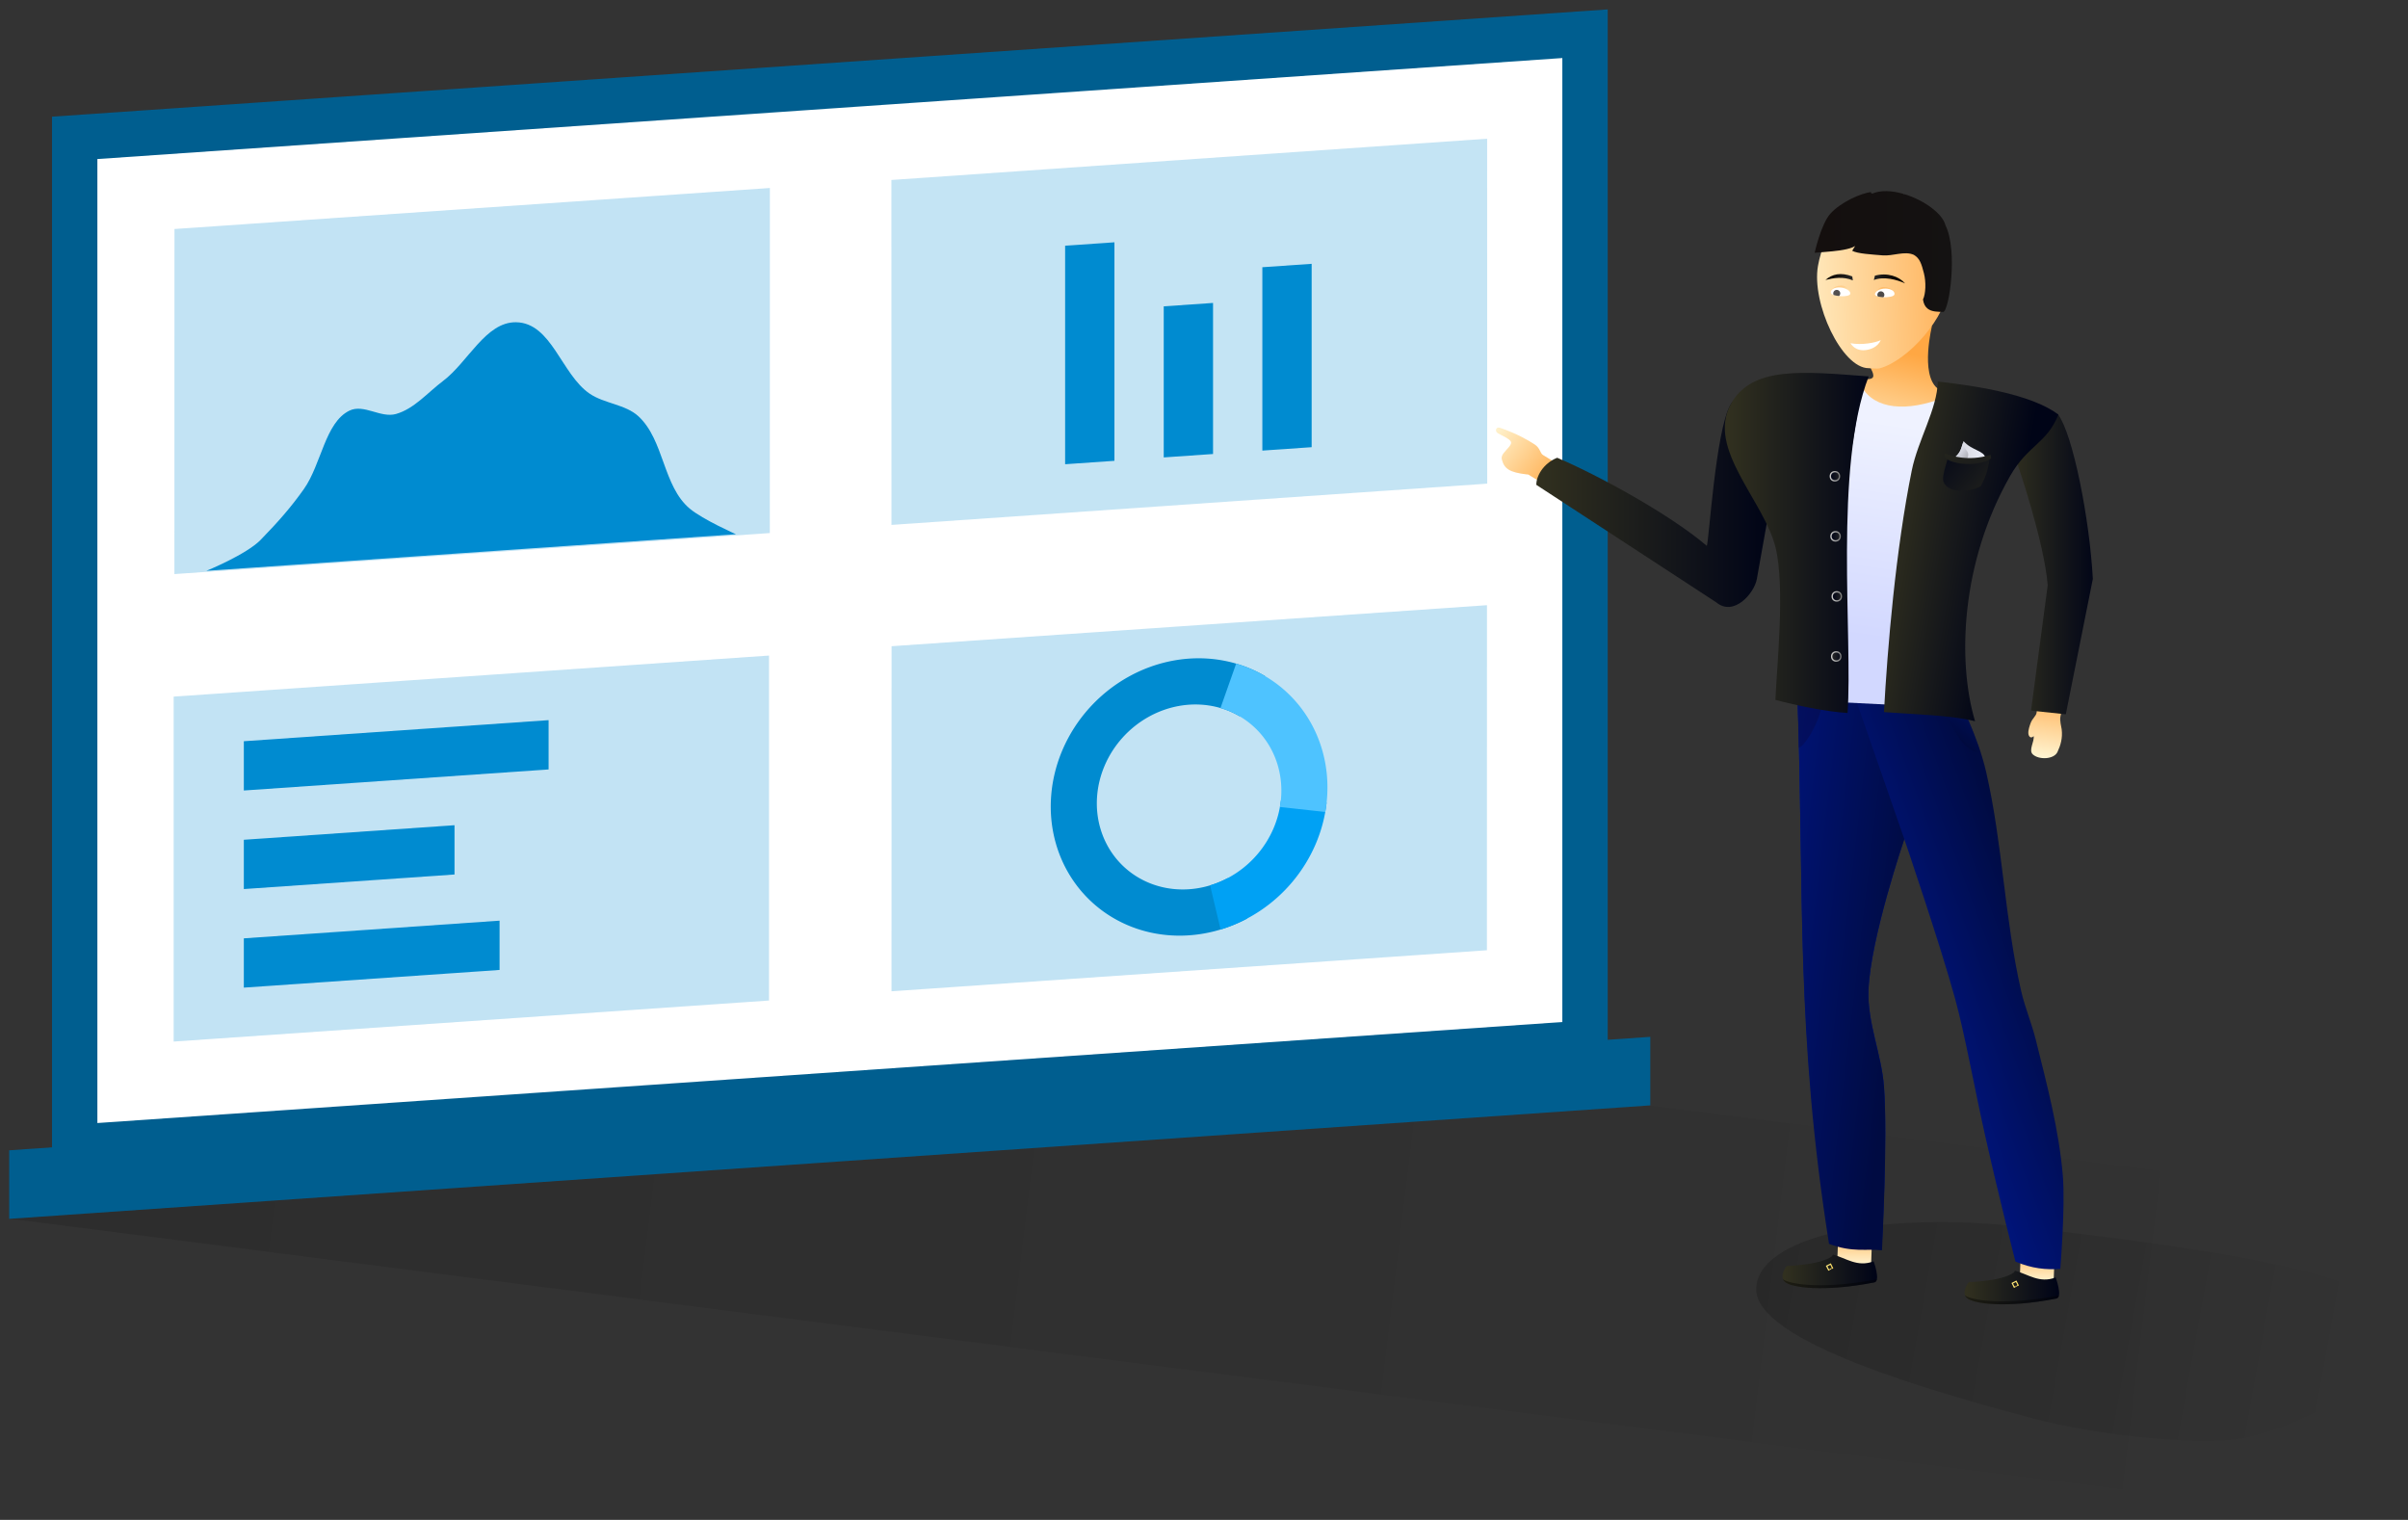 <svg height="646.283" viewBox="0 0 1024 646.283" width="1024" xmlns="http://www.w3.org/2000/svg" xmlns:xlink="http://www.w3.org/1999/xlink"><rect x="0" y="0" width="1024" height="646.283" fill="#333333" stroke="none"/><linearGradient id="a" gradientTransform="matrix(1.029 .126 0 1.043 -885.098 2835.686)" gradientUnits="userSpaceOnUse" x1="1170.265" x2="1549.474" y1="-2428.769" y2="-2361.185"><stop offset="0" stop-opacity=".289"/><stop offset="1" stop-opacity="0"/></linearGradient><linearGradient id="b" gradientTransform="matrix(.544 .331 -.331 .544 -402.245 -491.492)" gradientUnits="userSpaceOnUse" x1="1140.178" x2="1177" xlink:href="#c" y1="383.307" y2="387.757"/><linearGradient id="c"><stop offset="0" stop-color="#fff6d4"/><stop offset="1" stop-color="#ffa743"/></linearGradient><linearGradient id="d" gradientTransform="matrix(.637 0 0 .637 -655.437 -145.448)" gradientUnits="userSpaceOnUse" x1="1190.789" x2="1285.571" xlink:href="#e" y1="407.131" y2="407.131"/><linearGradient id="e"><stop offset="0" stop-color="#31301f"/><stop offset="1" stop-color="#000417"/></linearGradient><linearGradient id="f" gradientTransform="matrix(.637 0 0 .637 -655.437 1049.921)" gradientUnits="userSpaceOnUse" x1="1330.508" x2="1342.289" xlink:href="#c" y1="-1485.208" y2="-1530.953"/><linearGradient id="g" gradientTransform="matrix(.637 0 0 .637 -655.437 -145.589)" gradientUnits="userSpaceOnUse" x1="1289.821" x2="1360.698" xlink:href="#h" y1="320.637" y2="317.371"/><linearGradient id="h"><stop offset="0" stop-color="#fff6d4"/><stop offset="1" stop-color="#ffb25a"/></linearGradient><linearGradient id="i" gradientTransform="matrix(-.081 .631 -.632 -.081 576.795 -538.948)" gradientUnits="userSpaceOnUse" x1="1190.729" x2="1164.841" xlink:href="#h" y1="388.813" y2="388.472"/><linearGradient id="j" gradientTransform="matrix(.637 0 0 .637 -655.437 -145.448)" gradientUnits="userSpaceOnUse" x1="1384.679" x2="1420.866" xlink:href="#e" y1="407.584" y2="407.584"/><linearGradient id="k" gradientTransform="matrix(.547 0 0 .888 -328.678 -589.005)" gradientUnits="userSpaceOnUse" x1="1176.888" x2="1160.751" xlink:href="#h" y1="385.956" y2="386.24"/><linearGradient id="l" gradientTransform="matrix(.637 0 0 .637 -655.437 1049.921)" gradientUnits="userSpaceOnUse" x1="1343.821" x2="1407.356" xlink:href="#m" y1="-1241.868" y2="-1265.382"/><linearGradient id="m"><stop offset="0" stop-color="#001686"/><stop offset="1" stop-color="#000b42"/></linearGradient><linearGradient id="n" gradientTransform="matrix(-.593 .232 .232 .593 872.021 -422.945)" gradientUnits="userSpaceOnUse" x1="1305.893" x2="1293.031" y1="500.047" y2="493.443"><stop offset="0" stop-color="#000832"/><stop offset="1" stop-color="#001686"/></linearGradient><linearGradient id="o" gradientTransform="matrix(.547 0 0 .888 -332.537 -541.094)" gradientUnits="userSpaceOnUse" x1="1176.888" x2="1160.751" xlink:href="#h" y1="385.956" y2="386.24"/><linearGradient id="p" gradientTransform="matrix(.637 0 0 .637 -655.437 1049.921)" gradientUnits="userSpaceOnUse" x1="1263.924" x2="1337.12" xlink:href="#m" y1="-1269.135" y2="-1260.562"/><linearGradient id="q" gradientTransform="matrix(.637 0 0 .637 -655.477 -143.368)" gradientUnits="userSpaceOnUse" x1="1330.565" x2="1342.943" y1="460.303" y2="371.881"><stop offset="0" stop-color="#d2d8ff"/><stop offset="1" stop-color="#eff2ff"/></linearGradient><linearGradient id="r" gradientTransform="matrix(.637 0 0 .637 -655.437 -145.448)" gradientUnits="userSpaceOnUse" x1="1332.595" x2="1384.752" xlink:href="#e" y1="427.762" y2="436.471"/><linearGradient id="s" gradientTransform="matrix(.637 0 0 .637 -655.437 -145.448)" gradientUnits="userSpaceOnUse" x1="1305.893" x2="1298.222" y1="500.047" y2="491.12"><stop offset="0" stop-color="#070740"/><stop offset="1" stop-color="#07073b"/></linearGradient><linearGradient id="t" gradientTransform="matrix(.637 0 0 .637 -655.437 -145.448)" gradientUnits="userSpaceOnUse" x1="1269.394" x2="1329.066" xlink:href="#e" y1="423.132" y2="423.132"/><linearGradient id="u" gradientTransform="matrix(.637 0 0 .637 -660.615 -131.997)" gradientUnits="userSpaceOnUse" x1="1324.56" x2="1320.224" xlink:href="#v" y1="424.901" y2="424.901"/><linearGradient id="v"><stop offset="0" stop-color="#282828"/><stop offset="1" stop-color="#000417"/></linearGradient><linearGradient id="w" gradientTransform="matrix(.637 0 0 .637 -660.615 -131.997)" gradientUnits="userSpaceOnUse" x1="1320.224" x2="1324.56" xlink:href="#x" y1="424.901" y2="424.901"/><linearGradient id="x"><stop offset="0" stop-color="#c7c7c7"/><stop offset="1" stop-color="#6e6e6e"/></linearGradient><linearGradient id="y" gradientTransform="matrix(.637 0 0 .637 -660.935 -147.716)" gradientUnits="userSpaceOnUse" x1="1324.56" x2="1320.224" xlink:href="#v" y1="424.901" y2="424.901"/><linearGradient id="z" gradientTransform="matrix(.637 0 0 .637 -660.935 -147.716)" gradientUnits="userSpaceOnUse" x1="1320.224" x2="1324.56" xlink:href="#x" y1="424.901" y2="424.901"/><linearGradient id="A" gradientTransform="matrix(.637 0 0 .637 -661.105 -163.435)" gradientUnits="userSpaceOnUse" x1="1324.56" x2="1320.224" xlink:href="#v" y1="424.901" y2="424.901"/><linearGradient id="B" gradientTransform="matrix(.637 0 0 .637 -661.105 -163.435)" gradientUnits="userSpaceOnUse" x1="1320.224" x2="1324.56" xlink:href="#x" y1="424.901" y2="424.901"/><linearGradient id="C" gradientTransform="matrix(.637 0 0 .637 -660.756 -116.277)" gradientUnits="userSpaceOnUse" x1="1320.225" x2="1324.56" xlink:href="#v" y1="424.901" y2="424.901"/><linearGradient id="D" gradientTransform="matrix(.637 0 0 .637 -660.615 -145.448)" gradientUnits="userSpaceOnUse" x1="1320.004" x2="1324.339" xlink:href="#x" y1="470.717" y2="470.717"/><linearGradient id="E" gradientTransform="matrix(.637 0 0 .637 -655.437 -145.368)" gradientUnits="userSpaceOnUse" x1="1292.438" x2="1329.75" xlink:href="#e" y1="723.281" y2="723.281"/><linearGradient id="F" gradientTransform="matrix(.637 0 0 .637 -612.213 -139.797)" gradientUnits="userSpaceOnUse" x1="1291.934" x2="1308.927" y1="373.128" y2="373.128"><stop offset="0" stop-color="#cecfd3"/><stop offset="1" stop-color="#eff2ff"/></linearGradient><linearGradient id="G" gradientTransform="matrix(.637 0 0 .637 -612.213 -139.797)" gradientUnits="userSpaceOnUse" x1="1300.615" x2="1296.164" y1="377.76" y2="374.223"><stop offset="0" stop-color="#b5b6bd"/><stop offset="1" stop-color="#eff2ff"/></linearGradient><linearGradient id="H" gradientTransform="matrix(.615 .165 -.165 .615 -655.437 -145.448)" gradientUnits="userSpaceOnUse" x1="1448.062" x2="1403.7" xlink:href="#e" y1="46.105" y2="24.678"/><linearGradient id="I" gradientTransform="matrix(.56 0 0 .287 -517.607 -6.341)" gradientUnits="userSpaceOnUse" x1="1300.039" x2="1323.717" xlink:href="#e" y1="352.747" y2="427.988"/><linearGradient id="J" gradientTransform="matrix(.637 0 0 .637 -655.437 -145.448)" gradientUnits="userSpaceOnUse" x1="1306.278" x2="1362.322" xlink:href="#K" y1="294.105" y2="294.105"/><linearGradient id="K"><stop offset="0" stop-color="#140f0e"/><stop offset="1" stop-color="#141212"/></linearGradient><linearGradient id="L" gradientTransform="matrix(.637 0 0 .637 -607.793 -141.145)" gradientUnits="userSpaceOnUse" x1="1292.438" x2="1329.75" xlink:href="#e" y1="723.281" y2="723.281"/><linearGradient id="M" gradientTransform="matrix(.509 0 0 .509 -374.815 -290.346)" gradientUnits="userSpaceOnUse" x1="772.909" x2="777.943" xlink:href="#N" y1="1277.312" y2="1283.258"/><linearGradient id="N"><stop offset="0" stop-color="#ffef8e"/><stop offset="1" stop-color="#ffd443"/></linearGradient><linearGradient id="O" gradientTransform="matrix(.219 0 0 .219 -166.082 91.48)" gradientUnits="userSpaceOnUse" x1="846.623" x2="850.499" xlink:href="#v" y1="1233.348" y2="1236.613"/><linearGradient id="P" gradientTransform="matrix(.509 0 0 .509 -333.444 -264.537)" gradientUnits="userSpaceOnUse" x1="772.909" x2="777.943" xlink:href="#N" y1="1277.312" y2="1283.258"/><linearGradient id="Q" gradientTransform="matrix(.219 0 0 .219 -124.71 117.288)" gradientUnits="userSpaceOnUse" x1="846.623" x2="850.499" xlink:href="#v" y1="1233.348" y2="1236.613"/><linearGradient id="R" gradientUnits="userSpaceOnUse" x1="193.566" x2="193.764" xlink:href="#c" y1="60.457" y2="56.837"/><linearGradient id="S" gradientTransform="matrix(1.031 .11 -.306 1.039 -1382.491 622.168)" gradientUnits="userSpaceOnUse" x1="1311.739" x2="1317.781" xlink:href="#T" y1="-685.266" y2="-685.266"/><linearGradient id="T"><stop offset="0" stop-color="#0b0600"/><stop offset="1" stop-color="#272727"/></linearGradient><linearGradient id="U" gradientTransform="matrix(-.637 0 0 .637 1032.393 490.368)" gradientUnits="userSpaceOnUse" x1="1334.144" x2="1335.228" xlink:href="#c" y1="-675.85" y2="-683.149"/><linearGradient id="V" gradientTransform="matrix(-1.037 -.03 .184 1.071 1683.256 828.964)" gradientUnits="userSpaceOnUse" x1="1311.739" x2="1317.781" xlink:href="#T" y1="-685.266" y2="-685.266"/><radialGradient id="W" cx="181.496" cy="59.239" gradientUnits="userSpaceOnUse" r=".914" xlink:href="#K"/><radialGradient id="X" cx="193.043" cy="59.619" gradientUnits="userSpaceOnUse" r=".914" xlink:href="#K"/><linearGradient id="Y" gradientUnits="userSpaceOnUse" x1="-358.697" x2="695.979" y1="440.53" y2="567.717"><stop offset="0" stop-opacity=".13"/><stop offset="1" stop-opacity="0"/></linearGradient><g transform="matrix(.992 0 0 .992 298.361 18.957)"><path d="m406.613 454.794-703.291 48.487 974.124 124.953 49.876-3.492v-129.06z" fill="url(#Y)"/><path d="m727.321 548.739c0 15.949-26.515 39.08-65.152 48.391-15.914 3.835-62.474-.408-92.015-8.356-42.175-11.348-118.056-32.663-118.056-55.181 0-22.518 52.855-34.321 118.056-26.364 65.2 7.958 157.167 18.992 157.167 41.51z" fill="url(#a)" opacity=".98"/><g transform="matrix(1.638 0 0 1.638 189.311 9.62)"><path d="m-297.383 262.971h430.353v17.937h-430.353z" fill="#005e8f" transform="matrix(.998 -.069 0 1 0 0)"/><path d="m-279.646 18.539 395.268-27.252v264.176l-395.268 27.252z" fill="#fff" stroke="#005e8f" stroke-linecap="square" stroke-width="11.878"/><g fill="#008bd0" transform="matrix(.637 -.044 0 .637 -653.823 1056.602)"><path d="m755.715-1619.701 239.106 2.147-1.244 138.562-224.737-2.018-14.368-.129z" opacity=".24" transform="matrix(1.023 -.009 .009 1.023 -130.123 114.994)"/><path d="m840.135-1419.233c-11.123-10.064-10.478-28.829-21.099-39.401-5.355-5.33-14.065-6.173-20.11-10.741-11.619-8.782-15.567-30.157-30.191-31.386-12.46-1.048-19.743 15.054-30.002 22.057-6.289 4.293-11.829 10.613-19.317 12.221-6.307 1.355-13.247-5.181-19.178-2.68-9.988 4.213-11.476 21.23-18.672 30.906-5.255 7.065-10.477 12.656-17.75 19.631-5.909 5.667-22.307 11.193-22.307 11.193h217.572s-13.615-6.977-18.948-11.802z"/></g><path d="m1050.048-1621.547 239.106 2.147-1.244 138.562-239.106-2.147z" fill="#008bd0" opacity=".234" transform="matrix(.652 -.051 .006 .651 -740.809 1138.738)"/><g transform="matrix(.637 -.044 0 .637 -657.944 1181.919)"><path d="m1050.048-1621.547 239.106 2.147-1.244 138.562-239.106-2.147z" fill="#008bd0" opacity=".24" transform="matrix(1.023 -.009 .009 1.023 -130.123 114.994)"/><g fill="none" stroke-width="18.932"><path d="m1071.59-1439.911a47.373 47.373 0 0 1 -58.47-15.547 47.373 47.373 0 0 1 4.494-60.334 47.373 47.373 0 0 1 60.128-6.714" stroke="#008bd0"/><path d="m1098.813-1477.749a47.373 47.373 0 0 1 -36.301 40.959" stroke="#00a1f4"/><path d="m1067.839-1527.465a47.373 47.373 0 0 1 30.513 52.908" stroke="#4ec3ff"/></g></g><g fill="#008bd0"><path d="m-253.744 164.758 155.812-10.742v90.275l-146.449 10.097-9.363.645z" opacity=".24"/><g transform="matrix(.998 -.069 0 1 0 0)"><path d="m-235.851 211.746h67.063v12.896h-67.063z"/><path d="m-235.851 185.953h55.249v12.896h-55.249z"/><path d="m-235.851 160.161h79.92v12.896h-79.92z"/></g><g transform="matrix(0 -1 .998 -.069 0 0)"><path d="m-102.533 31.237h47.986v12.93h-47.986z"/><path d="m-102.533 5.378h39.533v12.93h-39.533z"/><path d="m-102.533-20.482h57.186v12.93h-57.186z"/></g><rect height="75.233" rx="3.184" ry="3.183" width="9.978" x="189.758" y="83.556"/></g><path d="m188.7 63.196-1.435 4.53" fill="#6c6c6c" stroke="#4b4b4b" stroke-width="1.91"/><path d="m94.718 96.844c1.747 1.008 1.929 1.39 1.031 2.541-.883 1.132-2.225 2.073-1.906 3.303.639 2.464 2.025 3.391 6.549 3.926.111.013.231.016.353.017l7.568 4.605 3.31-5.438-6.542-3.981v-.003c-.131-.089-.276-.177-.435-.264 0-.001 0-.003-.007-.004-.768-.427-.728-1.831-2.201-2.784-1.784-1.155-4.665-2.835-9.043-4.34-1.193-.41-1.392.956-.605 1.41.763.432 1.398.707 1.927 1.01z" fill="url(#b)"/><path d="m153.69 88.374c-3.944 6.83-5.661 36.323-6.208 36.925-9.773-8.33-28.536-18.532-39.145-23.047-3.762 1.514-5.526 5.002-5.455 7.095l47.115 30.766c4.583 3.786 9.929-2.419 10.589-6.119l6.032-33.792c1.296-7.259-8.837-18.913-12.928-11.827z" fill="url(#d)"/><path d="m190.387 78.848s1.01 1.679.576 2.364c-.424.67-2.331.479-2.331.479l-3.298 8.743 27.944-1.021-2.643-4.571s-2.134-.206-2.82-.775c-4.527-3.754-1.37-16.404-1.37-16.404z" fill="url(#f)"/><path d="m176.591 52.02c-1.749 9.81 6.27 26.794 13.252 26.794.649 0 2.205.228 2.96.02 7.174-1.972 17.519-13.099 18.216-22.356.681-9.05-3.959-22.336-15.563-22.336-11.604 0-17.344 9.348-18.865 17.878z" fill="url(#g)"/><path d="m234.705 159.538-.888 9.312c-.099 1.041-1.118 1.53-1.589 2.873-.157.448-.66 1.75-.581 2.678.076.887.714 1.427 1.385.692.229 1.455-1.388 3.668-.239 4.769 1.563 1.498 5.545 1.361 6.467-.598.819-1.742 1.394-3.662 1.105-5.963-.095-.752-.548-2.214-.317-3.368.614-3.066 2.247-9.421 2.247-9.421z" fill="url(#i)"/><path d="m239.438 90.947-10.694 12.745s7.13 20.781 7.959 31.956l-4.359 32.786 9.1.953 7.073-35.418c-.828-15.697-5.216-37.84-9.078-43.021z" fill="url(#j)"/><path d="m304.464-249.902h10.945v8.878h-10.945z" fill="url(#k)" transform="matrix(-.037 .999 -1 -.014 0 0)"/><path d="m171.23 165.007c1.768 52.393-.464 85.888 8.247 140.885l13.862 1.687s1.522-27.178.527-40.715c-.624-8.498-4.373-16.722-4.063-25.236.495-13.549 9.376-39.579 9.376-39.579s9.458 27.732 13.319 41.854c2.577 9.426 5.003 23.14 7.817 35.658 3.953 17.585 7.956 33.052 7.956 33.052 4.246 1.814 8.083 2.197 11.73 1.916 0 0 1.353-16.322.663-24.444-1.02-12.01-4.149-23.768-7.059-35.465-1.082-4.35-2.861-8.513-3.86-12.883-4.301-18.818-4.83-38.417-9.127-57.186-2.165-9.456-7.333-19.287-7.333-19.287-6.489-.438-12.78 2.164-19.212 1.54-7.759-.753-15.419-1.48-22.842-1.797z" fill="url(#l)"/><path d="m214.357 167.437c-.161.079-.323.158-.483.23-2.091 1.455-3.395-1.687-4.339-.087 0 0 3.901 11.984 9.652 11.841-1.602-4.965-3.616-9.446-4.831-11.984z" fill="url(#n)" opacity=".376"/><path d="m300.605-201.991h10.945v8.878h-10.945z" fill="url(#o)" transform="matrix(-.037 .999 -1 -.014 0 0)"/><path d="m171.23 165.006c1.768 52.393-.464 87.968 8.248 142.964 6.13 2.331 9.693 1.226 13.861 1.687 0 0 1.522-29.258.527-42.794-.624-8.498-4.373-16.722-4.062-25.236.495-13.549 9.376-39.579 9.376-39.579l-12.484-35.938c-5.234-.475-10.408-.889-15.465-1.104z" fill="url(#p)"/><path d="m188.047 83.715c3.369 5.849 11.69 6.672 21.658 2.728l-11.426 80.582-23.669-1.177z" fill="url(#q)"/><path d="m207.94 82.307c-.126 7.152-5.204 15.345-6.805 23.264-4.207 20.798-6.358 46.364-7.278 63.241 7.361.581 17.595.775 23.843 2.399-4.707-15.725-3.703-41.607 9.17-64.186 4.603-8.075 9.582-8.454 12.648-16.076-6.856-5.115-20.447-7.403-31.578-8.641z" fill="url(#r)"/><path d="m172.598 165.104c-.449-.022-.921-.079-1.368-.098.157 4.642.183 8.606.287 13.009l.022.131c1.022-.007 4.744-4.904 6.199-11.29.13-.572-2.664-1.157-5.141-1.751z" fill="url(#s)" opacity=".376"/><path d="m153.69 88.374c-6.195 11.652 8.813 25.14 11.8 37.393 2.537 10.408.319 31.137-.045 39.85 5.554 1.477 13.491 3.119 18.883 3.429 1.405-19.71-3.65-64.233 5.532-88.079-17.247-1.299-30.739-2.807-36.169 7.407z" fill="url(#t)"/><g stroke-linecap="square" stroke-linejoin="round" stroke-width=".358"><ellipse cx="181.512" cy="138.532" fill="url(#u)" rx="1.201" ry="1.201" stroke="url(#w)"/><ellipse cx="181.192" cy="122.813" fill="url(#y)" rx="1.201" ry="1.201" stroke="url(#z)"/><ellipse cx="181.021" cy="107.094" fill="url(#A)" rx="1.201" ry="1.201" stroke="url(#B)"/><ellipse cx="181.371" cy="154.252" fill="url(#C)" rx="1.201" ry="1.201" stroke="url(#D)"/></g><path d="m191.15 312.543s1.917 5.176.186 5.518c-13.054 2.573-21.853 1.415-23.466-.198-1.564-1.564.553-4.095.561-4.12 0 0 8.505-.154 11.768-2.484.153-.109.288-.483.288-.483 3.463.9 6.358 3.393 10.664 1.766z" fill="url(#E)"/><path d="m167.357 317.24c.124.202.3.409.514.623 1.613 1.613 10.412 2.771 23.465.198.382-.075.59-.383.694-.805-13.122 2.513-22.215 1.555-24.673-.017z" fill-opacity=".404"/><path d="m211.274 102.927c2.387-1.106 2.597-2.588 3.416-5.025 2.109 2.446 5.589 2.546 5.647 4.406z" fill="url(#F)"/><path d="m214.689 97.902c-.661 1.967-.527 2.491-2.146 4.108v.004l3.05.622c1.222-2.565-1.645-2.571-.905-4.734z" fill="url(#G)"/><path d="m210.559 101.815c4.092 2.062 7.635 1.617 10.987.301-.364 3.499-1.405 5.9-2.401 7.625-2.651 1.43-8.41 1.958-9.682-1.125-.686-1.662 1.48-6.482 1.096-6.802z" fill="url(#H)"/><path d="m209.718 101.172c1.647.484 5.984 2.161 12.058.318l.108.929c-2.222 1.85-8.78 2.13-11.989-.023z" fill="url(#I)"/><path d="m179.837 38.374c2.7-2.996 8.048-5.397 10.697-5.652-.319.22.236.41.286.395 2.219-.941 5.141-.775 8.037.05.065.019.069.129.133.148.065.02.153-.065.198-.051 5.089 1.539 10.006 5.067 10.765 8.14 3.353 6.788.902 22.702-.623 22.702-1.259-.079-2.957.024-4.095-.915-.571-.471-1.001-1.204-1.164-2.354.726-1.494.835-4.574.245-6.853-.622-2.404-1.05-3.92-2.644-4.833-2.414-1.089-5.465.368-8.173.138-2.707-.23-6.535-.419-7.958-1.201 0 0 1.429-2.316 1.431-2.279.113 2.365-8.791 2.515-11.252 2.806 0 0 1.653-7.51 4.117-10.244z" fill="url(#J)"/><path d="m238.794 316.766s1.917 5.176.186 5.518c-13.054 2.573-21.853 1.415-23.466-.198-1.564-1.564.553-4.095.561-4.12 0 0 8.505-.154 11.768-2.484.153-.109.288-.483.288-.483 3.463.9 6.358 3.393 10.664 1.766z" fill="url(#L)"/><path d="m215 321.463c.124.202.3.409.514.623 1.613 1.613 10.412 2.771 23.466.198.382-.075.59-.383.694-.805-13.122 2.513-22.215 1.555-24.673-.017z" fill-opacity=".404"/><g fill="none" stroke-linecap="square"><path d="m18.997 360.528h1.145v1.145h-1.145z" stroke="url(#M)" stroke-width=".304" transform="matrix(.894 -.449 .449 .894 0 0)"/><path d="m19.374 361.467h.416v.416h-.416z" stroke="url(#O)" stroke-width=".11" transform="matrix(.894 -.449 .449 .894 0 0)"/><path d="m19.374 361.467h.416v.416h-.416z" stroke="url(#O)" stroke-width=".11" transform="matrix(.894 -.449 .449 .894 0 0)"/><path d="m60.369 386.337h1.145v1.145h-1.145z" stroke="url(#P)" stroke-width=".304" transform="matrix(.894 -.449 .449 .894 0 0)"/><g stroke="url(#Q)" stroke-width=".11"><path d="m60.745 387.275h.416v.416h-.416z" transform="matrix(.894 -.449 .449 .894 0 0)"/><path d="m60.745 387.275h.416v.416h-.416z" transform="matrix(.894 -.449 .449 .894 0 0)"/></g></g><path d="m185.083 72.274c.811 1.298 2.093 1.858 3.375 1.842 1.755-.022 3.767-.834 4.558-2.637-1.342.651-4.946 1.365-7.933.795z" fill="#fff"/><path d="m191.494 59.443c-.101-.026.48-1.891 2.438-1.839 2.087.055 2.638 1.393 2.638 1.393-1.386-.586-3.417-.864-5.056.506z" fill="url(#R)"/><path d="m196.601 59.499c-.108.61-1.743.769-2.824.749-.888 0-2.385-.279-2.264-.845.171-.804 1.397-1.444 2.803-1.418 1.405.026 2.429.704 2.286 1.513z" fill="#fff"/><path d="m178.543 55.724c1.794-1.572 4.051-2.057 7.019-.931l.156 1.042c-2.536-1.074-5.035-.629-7.175-.111z" fill="url(#S)"/><path d="m185.088 59.231c.101-.026-.536-2.073-2.495-2.022-2.087.055-2.638 1.393-2.638 1.393 1.386-.586 3.474-.681 5.113.689z" fill="url(#U)"/><path d="m179.944 59.063c.07.615 1.693.873 2.774.918.887.054 2.398-.134 2.311-.707-.123-.813-1.308-1.526-2.712-1.584-1.404-.058-2.467.556-2.373 1.373z" fill="#fff"/><path d="m199.385 56.635c-1.57-1.835-4.669-2.919-7.903-2.029l-.275 1.138c2.59-1.021 6.087-.095 8.178.891z" fill="url(#V)"/><path d="m181.496 58.325a.914.914 0 0 0 -.913.915.914.914 0 0 0 .097.408c.41.142.92.229 1.418.28a.914.914 0 0 0 .313-.688.914.914 0 0 0 -.915-.915z" fill="url(#W)" opacity=".732"/><path d="m193.043 58.704a.914.914 0 0 0 -.914.915.914.914 0 0 0 .096.404c.456.143 1.035.214 1.486.22a.914.914 0 0 0 .247-.624.914.914 0 0 0 -.915-.915z" fill="url(#X)" opacity=".756"/></g></g></svg>